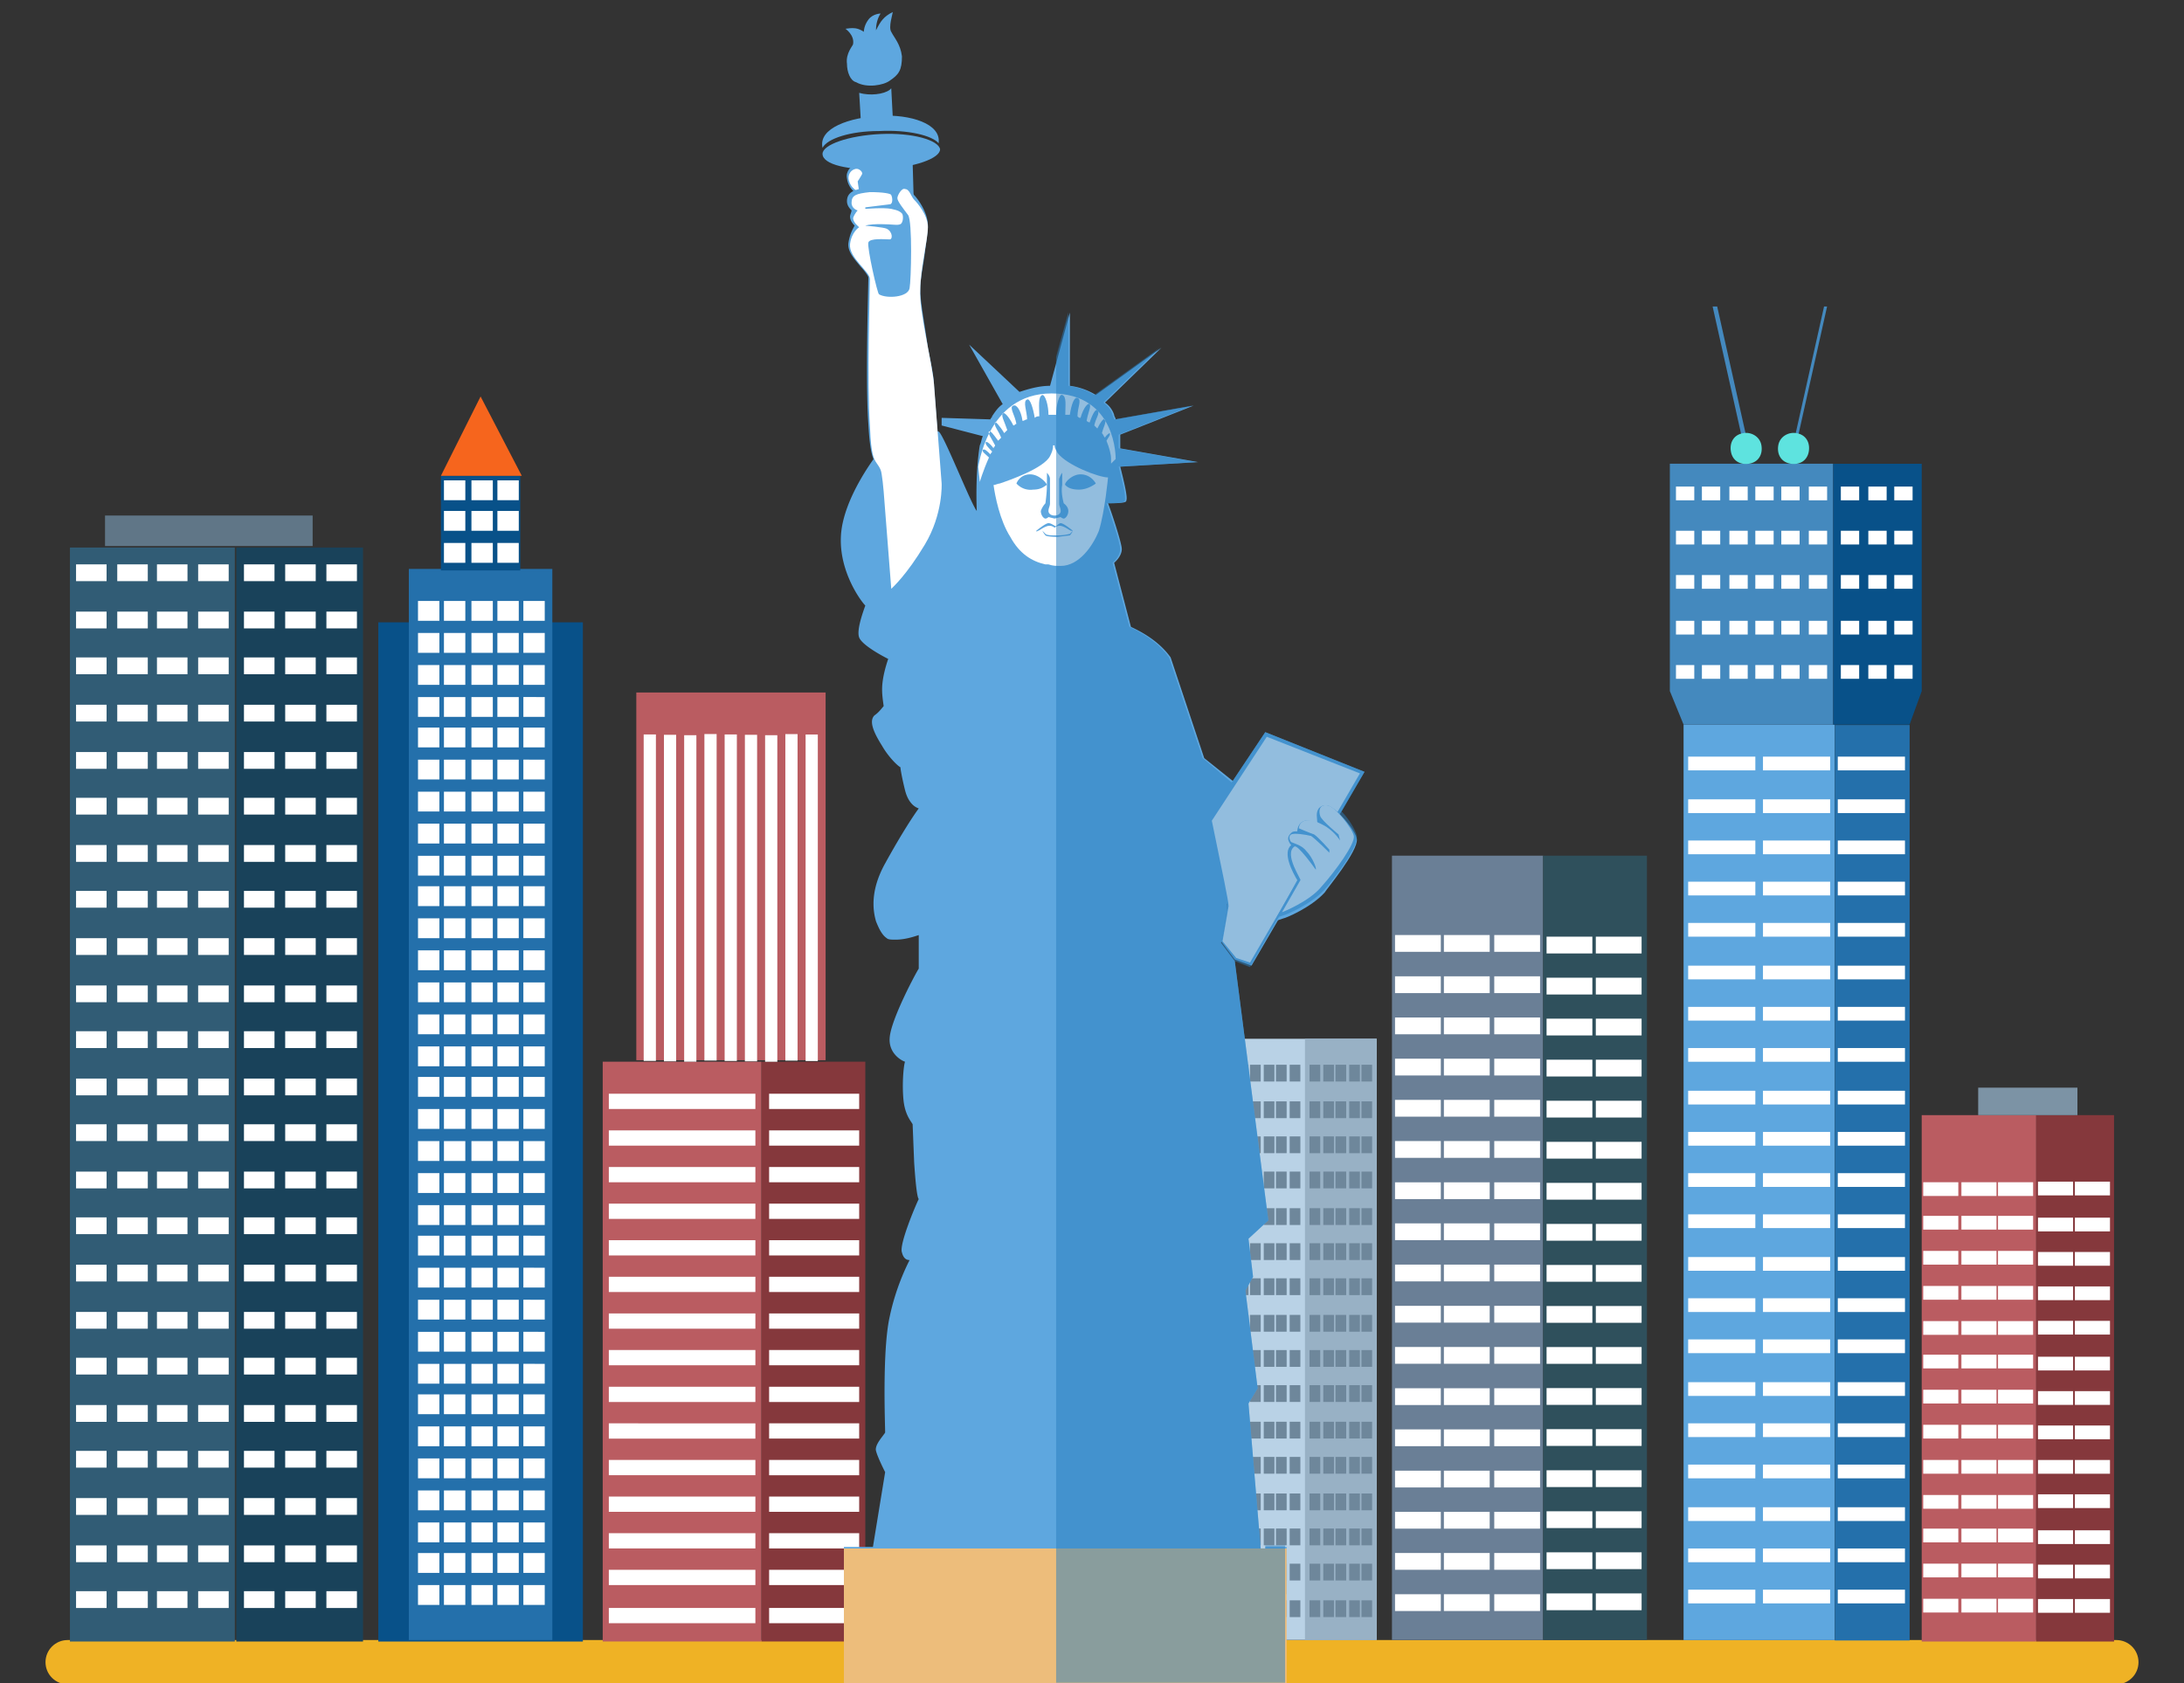 <svg xmlns="http://www.w3.org/2000/svg" xmlns:xlink="http://www.w3.org/1999/xlink" width="192" height="148" fill="none" xmlns:v="https://vecta.io/nano"><rect width="100%" height="100%" fill="#333333" stroke="none"/><g clip-path="url(#A)"><path d="M186.055 144.217H5.945c-1.074 0-1.945.871-1.945 1.945s.871 1.946 1.945 1.946h180.11c1.074 0 1.945-.871 1.945-1.946s-.871-1.945-1.945-1.945z" fill="#efb225"/><path d="M66.944 93.36H52.986v50.983h13.958V93.36z" fill="#ba5c61"/><use xlink:href="#B" fill="#fff"/><path d="M76.071 93.359h-9.126v50.984h9.126V93.359z" fill="#85383c"/><g fill="#fff"><use xlink:href="#C"/><path d="M66.407 99.401H53.523v1.341h12.884v-1.341zm9.125 0h-7.918v1.341h7.918v-1.341zm-9.125 3.221H53.523v1.342h12.884v-1.342zm9.125 0h-7.918v1.341h7.918v-1.341zm-9.125 3.217H53.523v1.342h12.884v-1.342zm9.125 0h-7.918v1.341h7.918v-1.341zm-9.125 3.217H53.523v1.342h12.884v-1.342zm9.125-.001h-7.918v1.342h7.918v-1.342zm-9.125 3.218H53.523v1.342h12.884v-1.342zm9.125-.001h-7.918v1.342h7.918v-1.342zm-9.125 3.225H53.523v1.342h12.884v-1.342zm9.125 0h-7.918v1.342h7.918v-1.342zm-9.125 3.217H53.523v1.342h12.884v-1.342zm9.125 0h-7.918v1.342h7.918v-1.342zm-9.125 3.23H53.523v1.341h12.884v-1.341zm9.125 0h-7.918v1.341h7.918v-1.341zm-9.125 3.217H53.523v1.342h12.884v-1.342zm9.125-.001h-7.918v1.342h7.918v-1.342zm-9.125 3.22H53.523v1.342h12.884v-1.342zm9.125.001h-7.918v1.342h7.918v-1.342zm-9.125 3.217H53.523v1.342h12.884v-1.342zm9.125 0h-7.918v1.342h7.918v-1.342zm-9.125 3.221H53.523v1.342h12.884v-1.342zm9.125 0h-7.918v1.342h7.918v-1.342zm-9.125 3.221H53.523v1.342h12.884v-1.342zm9.125 0h-7.918v1.342h7.918v-1.342zm-9.125 3.354H53.523v1.342h12.884v-1.342zm9.125-.001h-7.918v1.342h7.918v-1.342z"/></g><path d="M51.242 54.723H33.258v89.624h17.984V54.723z" fill="#085189"/><path d="M48.557 50.028H35.941v94.185h12.616V50.028z" fill="#2470ab"/><path d="M45.739 41.843H38.76v8.318h6.979v-8.318z" fill="#085189"/><path d="M45.873 41.842H38.76l3.489-6.977 3.624 6.977z" fill="#f6651d"/><g fill="#fff"><use xlink:href="#D"/><path d="M40.907 52.845h-1.879v1.744h1.879v-1.744zm2.417 0h-1.879v1.744h1.879v-1.744zm2.282 0h-1.879v1.744h1.879v-1.744zm-4.699-5.1h-1.879v1.744h1.879v-1.744zm2.417 0h-1.879v1.744h1.879v-1.744zm2.281 0h-1.879v1.744h1.879v-1.744zm-4.698-2.816h-1.879v1.744h1.879v-1.744zm2.417 0h-1.879v1.744h1.879v-1.744zm2.282 0h-1.879v1.744h1.879v-1.744zm-4.699-2.688h-1.879v1.744h1.879v-1.744zm2.417 0h-1.879v1.744h1.879v-1.744zm2.282 0h-1.879v1.744h1.879v-1.744z"/><use xlink:href="#E"/><path d="M38.627 55.661h-1.879v1.744h1.879v-1.744zm2.28 0h-1.879v1.744h1.879v-1.744zm2.417 0h-1.879v1.744h1.879v-1.744zm2.281 0h-1.879v1.744h1.879v-1.744zm2.284 0H46.01v1.744h1.879v-1.744zm-9.263 2.817h-1.879v1.744h1.879v-1.744zm2.281 0h-1.879v1.744h1.879v-1.744zm2.417 0h-1.879v1.744h1.879v-1.744zm2.282 0h-1.879v1.744h1.879v-1.744zm2.283 0H46.01v1.744h1.879v-1.744zm-9.262 2.816h-1.879v1.744h1.879v-1.744zm2.28 0h-1.879v1.744h1.879v-1.744zm2.417 0h-1.879v1.744h1.879v-1.744zm2.281 0h-1.879v1.744h1.879v-1.744zm2.284 0H46.01v1.744h1.879v-1.744zm-9.262 2.684h-1.879v1.744h1.879v-1.744zm2.28 0h-1.879v1.744h1.879v-1.744zm2.417 0h-1.879v1.744h1.879v-1.744zm2.281 0h-1.879v1.744h1.879v-1.744zm2.284 0H46.01v1.744h1.879v-1.744zm-9.262 2.82h-1.879v1.744h1.879v-1.744zm2.28 0h-1.879v1.744h1.879v-1.744zm2.417 0h-1.879v1.744h1.879v-1.744zm2.281 0h-1.879v1.744h1.879v-1.744zm2.284 0H46.01v1.744h1.879v-1.744zm-9.263 2.817h-1.879v1.744h1.879v-1.744zm2.281 0h-1.879v1.744h1.879v-1.744zm2.417 0h-1.879v1.744h1.879v-1.744zm2.282 0h-1.879v1.744h1.879v-1.744zm2.283 0H46.01v1.744h1.879v-1.744zm-9.263 2.813h-1.879v1.744h1.879v-1.744zm2.281 0h-1.879v1.744h1.879v-1.744zm2.417 0h-1.879v1.744h1.879v-1.744zm2.282 0h-1.879v1.744h1.879v-1.744zm2.283-.001H46.01v1.744h1.879v-1.744zm-9.263 2.824h-1.879v1.744h1.879v-1.744zm2.281 0h-1.879v1.744h1.879v-1.744zm2.417 0h-1.879v1.744h1.879v-1.744zm2.282 0h-1.879v1.744h1.879v-1.744zm2.283 0H46.01v1.744h1.879v-1.744zm-9.263 2.681h-1.879v1.744h1.879v-1.744zm2.281 0h-1.879v1.744h1.879v-1.744zm2.417 0h-1.879v1.744h1.879v-1.744zm2.282 0h-1.879v1.744h1.879v-1.744zm2.283-.001H46.01v1.744h1.879v-1.744zm-9.262 2.821h-1.879v1.744h1.879v-1.744zm2.28 0h-1.879v1.744h1.879v-1.744zm2.417 0h-1.879v1.744h1.879v-1.744zm2.281 0h-1.879v1.744h1.879v-1.744zm2.284 0H46.01v1.744h1.879v-1.744zm-9.262 2.816h-1.879v1.744h1.879v-1.744zm2.28 0h-1.879v1.744h1.879v-1.744zm2.417 0h-1.879v1.744h1.879v-1.744zm2.281 0h-1.879v1.744h1.879v-1.744zm2.284 0H46.01v1.744h1.879v-1.744zm-9.263 2.82h-1.879v1.744h1.879v-1.744zm2.281 0h-1.879v1.744h1.879v-1.744zm2.417 0h-1.879v1.744h1.879v-1.744zm2.282 0h-1.879v1.744h1.879v-1.744zm2.283.001H46.01v1.744h1.879v-1.744zm-9.263 2.815h-1.879v1.744h1.879v-1.744zm2.281 0h-1.879v1.744h1.879v-1.744zm2.417 0h-1.879v1.744h1.879v-1.744zm2.282 0h-1.879v1.744h1.879v-1.744zm2.283.001H46.01v1.744h1.879v-1.744zm-9.262 2.812h-1.879v1.744h1.879v-1.744zm2.28 0h-1.879v1.744h1.879v-1.744zm2.417 0h-1.879v1.744h1.879v-1.744zm2.281 0h-1.879v1.744h1.879v-1.744zm2.284 0H46.01v1.744h1.879v-1.744zm-9.262 2.684h-1.879v1.744h1.879v-1.744zm2.28 0h-1.879v1.744h1.879v-1.744zm2.417 0h-1.879v1.744h1.879v-1.744zm2.281 0h-1.879v1.744h1.879v-1.744zm2.284 0H46.01v1.744h1.879v-1.744zm-9.262 2.821h-1.879v1.744h1.879v-1.744zm2.28 0h-1.879v1.744h1.879v-1.744zm2.417 0h-1.879v1.744h1.879v-1.744zm2.281 0h-1.879v1.744h1.879v-1.744zm2.284 0H46.01v1.744h1.879v-1.744zm-9.263 2.82h-1.879v1.744h1.879v-1.744zm2.281 0h-1.879v1.744h1.879v-1.744zm2.417 0h-1.879v1.744h1.879v-1.744zm2.282 0h-1.879v1.744h1.879v-1.744zm2.283 0H46.01v1.744h1.879v-1.744zm-9.263 2.816h-1.879v1.744h1.879v-1.744zm2.281 0h-1.879v1.744h1.879v-1.744zm2.417 0h-1.879v1.744h1.879v-1.744zm2.282 0h-1.879v1.744h1.879v-1.744zm2.283 0H46.01v1.744h1.879v-1.744zm-9.262 2.817h-1.879v1.744h1.879v-1.744zm2.28 0h-1.879v1.744h1.879v-1.744zm2.417 0h-1.879v1.744h1.879v-1.744zm2.281 0h-1.879v1.744h1.879v-1.744zm2.284 0H46.01v1.744h1.879v-1.744zm-9.262 2.684h-1.879v1.744h1.879v-1.744zm2.28 0h-1.879v1.744h1.879v-1.744zm2.417 0h-1.879v1.744h1.879v-1.744zm2.281 0h-1.879v1.744h1.879v-1.744zm2.284 0H46.01v1.744h1.879v-1.744zm-9.263 2.816h-1.879v1.744h1.879v-1.744zm2.281 0h-1.879v1.744h1.879v-1.744zm2.417 0h-1.879v1.744h1.879v-1.744zm2.282 0h-1.879v1.744h1.879v-1.744zm2.283 0H46.01v1.744h1.879v-1.744zm-9.263 2.816h-1.879v1.744h1.879v-1.744zm2.281 0h-1.879v1.744h1.879v-1.744zm2.417 0h-1.879v1.744h1.879v-1.744zm2.282 0h-1.879v1.744h1.879v-1.744zm2.283 0H46.01v1.745h1.879v-1.745zm-9.262 2.821h-1.879v1.744h1.879v-1.744zm2.28 0h-1.879v1.744h1.879v-1.744zm2.417 0h-1.879v1.744h1.879v-1.744zm2.281 0h-1.879v1.744h1.879v-1.744zm2.284 0H46.01v1.744h1.879v-1.744zm-9.262 2.816h-1.879v1.744h1.879v-1.744zm2.28 0h-1.879v1.744h1.879v-1.744zm2.417 0h-1.879v1.744h1.879v-1.744zm2.281 0h-1.879v1.744h1.879v-1.744zm2.284 0H46.01v1.744h1.879v-1.744zm-9.263 2.684h-1.879v1.744h1.879v-1.744zm2.281 0h-1.879v1.744h1.879v-1.744zm2.417 0h-1.879v1.744h1.879v-1.744zm2.282 0h-1.879v1.744h1.879v-1.744zm2.283 0H46.01v1.744h1.879v-1.744zm-9.263 2.816h-1.879v1.745h1.879v-1.745zm2.281 0h-1.879v1.745h1.879v-1.745zm2.417 0h-1.879v1.745h1.879v-1.745zm2.282 0h-1.879v1.745h1.879v-1.745zm2.283.001H46.01v1.744h1.879v-1.744zm-9.263 2.816h-1.879v1.744h1.879v-1.744zm2.281 0h-1.879v1.744h1.879v-1.744zm2.417 0h-1.879v1.744h1.879v-1.744zm2.282 0h-1.879v1.744h1.879v-1.744zm2.283 0H46.01v1.744h1.879v-1.744zm-9.263 2.817h-1.879v1.744h1.879v-1.744zm2.281 0h-1.879v1.744h1.879v-1.744zm2.417 0h-1.879v1.744h1.879v-1.744zm2.282 0h-1.879v1.744h1.879v-1.744zm2.283-.001H46.01v1.744h1.879v-1.744zm-9.263 2.817h-1.879v1.744h1.879v-1.744zm2.281 0h-1.879v1.744h1.879v-1.744zm2.417 0h-1.879v1.744h1.879v-1.744zm2.282 0h-1.879v1.744h1.879v-1.744zm2.283-.001H46.01v1.745h1.879v-1.745zm-9.263 2.689h-1.879v1.744h1.879v-1.744zm2.281 0h-1.879v1.744h1.879v-1.744zm2.417 0h-1.879v1.744h1.879v-1.744zm2.282 0h-1.879v1.744h1.879v-1.744zm2.283 0H46.01v1.744h1.879v-1.744zm-9.263 2.816h-1.879v1.744h1.879v-1.744zm2.281 0h-1.879v1.744h1.879v-1.744zm2.417 0h-1.879v1.744h1.879v-1.744zm2.282 0h-1.879v1.744h1.879v-1.744zm2.283 0H46.01v1.744h1.879v-1.744z"/></g><path d="M135.658 75.243h-13.287v68.962h13.287V75.243z" fill="#6a7f96"/><path d="M144.786 75.243h-9.126v68.962h9.126V75.243z" fill="#2f505c"/><g fill="#fff"><use xlink:href="#F"/><use xlink:href="#G"/><path d="M126.666 82.222h-4.026v1.476h4.026v-1.476zm8.724 3.63h-4.027v1.476h4.027v-1.476zm-4.428 0h-4.026v1.476h4.026v-1.476zm-4.296 0h-4.026v1.476h4.026v-1.476zm8.724 3.621h-4.027v1.476h4.027v-1.476zm-4.428 0h-4.026v1.476h4.026v-1.476zm-4.296 0h-4.026v1.476h4.026v-1.476zm8.724 3.622h-4.027v1.476h4.027v-1.476zm-4.428 0h-4.026v1.476h4.026v-1.476zm-4.296 0h-4.026v1.476h4.026v-1.476zm8.724 3.622h-4.027v1.476h4.027v-1.476zm-4.428-.001h-4.026v1.476h4.026v-1.476zm-4.296.001h-4.026v1.476h4.026v-1.476zm8.724 3.621h-4.027v1.476h4.027v-1.476zm-4.428 0h-4.026v1.476h4.026v-1.476zm-4.296 0h-4.026v1.476h4.026v-1.476zm8.724 3.63h-4.027v1.476h4.027v-1.476zm-4.428 0h-4.026v1.476h4.026v-1.476zm-4.296 0h-4.026v1.476h4.026v-1.476zm8.724 3.609h-4.027v1.476h4.027v-1.476zm-4.428 0h-4.026v1.476h4.026v-1.476zm-4.296 0h-4.026v1.476h4.026v-1.476zm8.724 3.625h-4.027v1.476h4.027v-1.476z"/><use xlink:href="#H"/><path d="M126.666 111.202h-4.026v1.476h4.026v-1.476zm8.724 3.626h-4.027v1.476h4.027v-1.476zm-4.428 0h-4.026v1.476h4.026v-1.476zm-4.296 0h-4.026v1.476h4.026v-1.476zm8.724 3.618h-4.027v1.475h4.027v-1.475zm-4.428 0h-4.026v1.475h4.026v-1.475zm-4.296 0h-4.026v1.475h4.026v-1.475zm8.724 3.629h-4.027v1.476h4.027v-1.476zm-4.428 0h-4.026v1.476h4.026v-1.476zm-4.296 0h-4.026v1.476h4.026v-1.476zm8.724 3.618h-4.027v1.476h4.027v-1.476zm-4.428 0h-4.026v1.476h4.026v-1.476zm-4.296 0h-4.026v1.476h4.026v-1.476zm8.724 3.63h-4.027v1.475h4.027v-1.475zm-4.428 0h-4.026v1.475h4.026v-1.475zm-4.296 0h-4.026v1.475h4.026v-1.475zm8.724 3.621h-4.027v1.476h4.027v-1.476zm-4.428 0h-4.026v1.476h4.026v-1.476zm-4.296 0h-4.026v1.476h4.026v-1.476zm8.724 3.618h-4.027v1.476h4.027v-1.476zm-4.428 0h-4.026v1.475h4.026v-1.475zm-4.296 0h-4.026v1.476h4.026v-1.476zm8.724 3.626h-4.027v1.476h4.027v-1.476zm-4.428-.001h-4.026v1.476h4.026v-1.476zm-4.296.001h-4.026v1.476h4.026v-1.476z"/><use xlink:href="#I"/><path d="M140.291 141.591h4.026v-1.476h-4.026v1.476zm-4.329-3.612h4.026v-1.476h-4.026v1.476zm4.328 0h4.026v-1.476h-4.026v1.476zm-4.328-3.609h4.026v-1.476h-4.026v1.476zm4.328 0h4.026v-1.476h-4.026v1.476zm-4.328-3.606h4.026v-1.476h-4.026v1.476zm4.329 0h4.026v-1.476h-4.026v1.476zm-4.329-3.618h4.026v-1.475h-4.026v1.475zm4.329 0h4.026v-1.475h-4.026v1.475zm-4.329-3.609h4.026v-1.476h-4.026v1.476zm4.329 0h4.026v-1.476h-4.026v1.476zm-4.329-3.609h4.026v-1.476h-4.026v1.476zm4.329 0h4.026v-1.476h-4.026v1.476zm-4.329-3.609h4.026v-1.476h-4.026v1.476zm4.329 0h4.026v-1.476h-4.026v1.476zm-4.329-3.61h4.026v-1.476h-4.026v1.476zm4.328 0h4.026v-1.476h-4.026v1.476zm-4.328-3.609h4.026v-1.476h-4.026v1.476zm4.328 0h4.026v-1.476h-4.026v1.476zm-4.328-3.609h4.026v-1.476h-4.026v1.476zm4.328 0h4.026v-1.476h-4.026v1.476zm-4.328-3.609h4.026v-1.476h-4.026v1.476zm4.328 0h4.026v-1.476h-4.026v1.476zm-4.328-3.613h4.026v-1.476h-4.026v1.476zm4.329 0h4.026v-1.476h-4.026v1.476zm-4.329-3.609h4.026v-1.476h-4.026v1.476zm4.328 0h4.026v-1.476h-4.026v1.476zm-4.328-3.609h4.026v-1.476h-4.026v1.476zm4.328 0h4.026v-1.476h-4.026v1.476zm-4.328-3.601h4.026v-1.476h-4.026v1.476zm4.328 0h4.026v-1.476h-4.026v1.476zm-4.328-3.609h4.026v-1.476h-4.026v1.476zm4.328 0h4.026v-1.476h-4.026v1.476z"/></g><path d="M179.007 98.059h-10.066v46.288h10.066V98.059z" fill="#ba5c61"/><path d="M185.851 98.059h-6.844v46.288h6.844V98.059z" fill="#85383c"/><g fill="#fff"><use xlink:href="#J"/><use xlink:href="#K"/><path d="M172.16 103.959h-3.087v1.208h3.087v-1.208zm6.576 2.957h-3.087v1.208h3.087v-1.208zm-3.219-.001h-3.086v1.208h3.086v-1.208zm-3.357.001h-3.087v1.208h3.087v-1.208z"/><use xlink:href="#L"/><use xlink:href="#M"/><path d="M172.16 109.997h-3.087v1.207h3.087v-1.207zm6.576 3.084h-3.087v1.208h3.087v-1.208zm-3.219.001h-3.086v1.208h3.086v-1.208zm-3.357-.001h-3.087v1.208h3.087v-1.208zm6.576 3.089h-3.087v1.208h3.087v-1.208zm-3.218 0h-3.086v1.208h3.086v-1.208zm-3.358 0h-3.087v1.208h3.087v-1.208zm6.576 2.953h-3.087v1.207h3.087v-1.207zm-3.218 0h-3.086v1.207h3.086v-1.207zm-3.358 0h-3.087v1.207h3.087v-1.207zm6.576 3.084h-3.087v1.208h3.087v-1.208zm-3.219.001h-3.086v1.207h3.086v-1.207zm-3.357-.001h-3.087v1.208h3.087v-1.208zm6.576 3.081h-3.087v1.208h3.087v-1.208zm-3.219.001h-3.086v1.207h3.086v-1.207zm-3.357-.001h-3.087v1.208h3.087v-1.208zm6.576 3.093h-3.087v1.208h3.087v-1.208zm-3.219 0h-3.086v1.207h3.086v-1.207zm-3.357 0h-3.087v1.208h3.087v-1.208zm6.576 3.081h-3.087v1.207h3.087v-1.207zm-3.219 0h-3.086v1.208h3.086v-1.208zm-3.357 0h-3.087v1.207h3.087v-1.207zm6.576 2.956h-3.087v1.208h3.087v-1.208zm-3.218 0h-3.086v1.208h3.086v-1.208zm-3.358 0h-3.087v1.208h3.087v-1.208zm6.576 3.081h-3.087v1.207h3.087v-1.207zm-3.219-.001h-3.086v1.207h3.086v-1.207zm-3.357.001h-3.087v1.207h3.087v-1.207zm6.576 3.089h-3.087v1.207h3.087v-1.207zm-3.218 0h-3.086v1.207h3.086v-1.207zm-3.358 0h-3.087v1.207h3.087v-1.207z"/><use xlink:href="#N"/><path d="M182.406 141.818h3.087v-1.207h-3.087v1.207zm-3.242-3.023h3.087v-1.207h-3.087v1.207zm3.242 0h3.087v-1.207h-3.087v1.207zm-3.242-3.022h3.087v-1.207h-3.087v1.207zm3.242 0h3.087v-1.207h-3.087v1.207z"/><use xlink:href="#O"/><path d="M182.406 132.61h3.087v-1.208h-3.087v1.208zm-3.242-3.018h3.087v-1.208h-3.087v1.208zm3.242 0h3.087v-1.208h-3.087v1.208zm-3.242-3.032h3.087v-1.208h-3.087v1.208zm3.242 0h3.087v-1.208h-3.087v1.208zm-3.242-3.022h3.087v-1.208h-3.087v1.208zm3.242 0h3.087v-1.208h-3.087v1.208zm-3.242-3.028h3.087v-1.207h-3.087v1.207zm3.242 0h3.087v-1.207h-3.087v1.207zm-3.242-3.155h3.087v-1.207h-3.087v1.207zm3.242 0h3.087v-1.207h-3.087v1.207zm-3.242-3.027h3.087v-1.207h-3.087v1.207zm3.242 0h3.087v-1.207h-3.087v1.207zm-3.242-3.026h3.087v-1.208h-3.087v1.208zm3.242 0h3.087v-1.208h-3.087v1.208zm-3.242-3.019h3.087v-1.208h-3.087v1.208zm3.242 0h3.087v-1.208h-3.087v1.208zm-3.242-3.167h3.087v-1.208h-3.087v1.208zm3.242 0h3.087v-1.208h-3.087v1.208z"/></g><path d="M182.631 95.643h-8.724v2.415h8.724v-2.415z" fill="#7c93a5"/><path d="M161.293 63.718h-13.286v80.5h13.286v-80.5z" fill="#5ea7df"/><path d="M161.161 40.778h-14.36v19.991l1.208 2.952h13.152V40.778z" fill="#4489be"/><path d="M161.303 144.254h6.576v-80.5h-6.576v80.5z" fill="#2470ab"/><path d="M161.159 40.779h7.784v19.991l-1.073 2.952h-6.711V40.779z" fill="#085189"/><path d="M153.512 38.357h-.402l-2.55-11.404h.402l2.55 11.404z" fill="#4489be"/><use xlink:href="#P" fill="#fff"/><path d="M154.851 39.164c.134.805-.268 1.476-1.073 1.61s-1.477-.268-1.611-1.073.268-1.476 1.074-1.61c.671-.134 1.476.268 1.61 1.073z" fill="#5ee3df"/><path d="M157.806 38.357h.268l2.55-11.404h-.268l-2.55 11.404z" fill="#4489be"/><path d="M156.331 39.164c-.134.805.269 1.476 1.074 1.61s1.476-.268 1.61-1.073-.268-1.476-1.073-1.61c-.671-.134-1.477.268-1.611 1.073z" fill="#5ee3df"/><g fill="#fff"><use xlink:href="#Q"/><use xlink:href="#R"/><path d="M153.646 58.482h-1.611v1.208h1.611v-1.208zm2.279 0h-1.611v1.208h1.611v-1.208zm2.283 0h-1.61v1.208h1.61v-1.208zm2.418 0h-1.61v1.208h1.61v-1.208zm2.817 0h-1.611v1.208h1.611v-1.208zm2.416 0h-1.61v1.208h1.61v-1.208zm2.281 0h-1.611v1.208h1.611v-1.208zm-19.192-3.89h-1.61V55.8h1.61v-1.208zm2.281 0h-1.611V55.8h1.611v-1.208zm2.416 0h-1.611V55.8h1.611v-1.208zm2.28 0h-1.611V55.8h1.611v-1.208zm2.284 0h-1.61V55.8h1.61v-1.208zm2.417 0h-1.61V55.8h1.61v-1.208zm2.818 0h-1.611V55.8h1.611v-1.208zm2.415 0h-1.61V55.8h1.61v-1.208zm2.281 0h-1.611V55.8h1.611v-1.208zm-19.192-4.026h-1.61v1.207h1.61v-1.207zm2.281-.001h-1.611v1.208h1.611v-1.208z"/><use xlink:href="#S"/><path d="M155.925 50.565h-1.611v1.208h1.611v-1.208zm2.283.001h-1.61v1.207h1.61v-1.207zm2.418-.001h-1.61v1.208h1.61v-1.208zm2.817.001h-1.611v1.207h1.611v-1.207zm2.416-.001h-1.61v1.208h1.61v-1.208zm2.281.001h-1.611v1.207h1.611v-1.207zm-19.192-3.894h-1.61v1.207h1.61v-1.207zm2.281-.001h-1.611v1.207h1.611v-1.207zm2.417.001h-1.611v1.207h1.611v-1.207zm2.279-.001h-1.611v1.207h1.611v-1.207zm2.283.001h-1.61v1.207h1.61v-1.207zm2.418-.001h-1.61v1.207h1.61v-1.207zm2.817.001h-1.611v1.207h1.611v-1.207zm2.416-.001h-1.61v1.207h1.61v-1.207zm2.281.001h-1.611v1.207h1.611v-1.207zm-19.192-3.886h-1.61v1.208h1.61v-1.208zm2.281 0h-1.611v1.208h1.611v-1.208zm2.416 0h-1.611v1.208h1.611v-1.208zm2.28 0h-1.611v1.208h1.611v-1.208zm2.284 0h-1.61v1.208h1.61v-1.208zm2.417 0h-1.61v1.208h1.61v-1.208zm2.818 0h-1.611v1.208h1.611v-1.208zm2.415 0h-1.61v1.208h1.61v-1.208zm2.281 0h-1.611v1.208h1.611v-1.208z"/><use xlink:href="#T"/><path d="M167.469 66.534h-5.906v1.208h5.906v-1.208z"/><use xlink:href="#U"/><use xlink:href="#V"/><path d="M167.469 70.289h-5.906v1.207h5.906v-1.207zm-13.153 3.621h-5.905v1.208h5.905V73.91zm6.577 0h-5.906v1.208h5.906V73.91zm6.576 0h-5.906v1.208h5.906V73.91zm-13.153 3.621h-5.905v1.207h5.905v-1.207zm6.577 0h-5.906v1.207h5.906v-1.207zm6.576 0h-5.906v1.207h5.906v-1.207zm-13.152 3.626h-5.905v1.208h5.905v-1.208zm6.576 0h-5.905v1.208h5.905v-1.208zm6.577 0h-5.906v1.208h5.906v-1.208zm-13.154 3.757h-5.905v1.207h5.905v-1.207zm6.577 0h-5.906v1.207h5.906v-1.207zm6.576 0h-5.906v1.207h5.906v-1.207zm-13.153 3.625h-5.905v1.207h5.905v-1.207zm6.577 0h-5.906v1.207h5.906v-1.207zm6.576 0h-5.906v1.207h5.906v-1.207zm-13.153 3.619h-5.905v1.207h5.905v-1.207zm6.577 0h-5.906v1.207h5.906v-1.207zm6.576 0h-5.906v1.207h5.906v-1.207zm-13.153 3.757h-5.905v1.207h5.905v-1.207zm6.577 0h-5.906v1.207h5.906v-1.207zm6.576 0h-5.906v1.207h5.906v-1.207zm-13.152 3.622h-5.905v1.207h5.905v-1.207zm6.576 0h-5.905v1.207h5.905v-1.207zm6.577 0h-5.906v1.207h5.906v-1.207zm-13.154 3.625h-5.905v1.208h5.905v-1.208zm6.577 0h-5.906v1.208h5.906v-1.208zm6.576 0h-5.906v1.208h5.906v-1.208zm-13.153 3.622h-5.905v1.207h5.905v-1.207zm6.577 0h-5.906v1.207h5.906v-1.207zm6.576 0h-5.906v1.207h5.906v-1.207zm-13.152 3.754h-5.905v1.207h5.905v-1.207zm6.576 0h-5.905v1.207h5.905v-1.207zm6.577 0h-5.906v1.207h5.906v-1.207zm-13.153 3.625h-5.905v1.208h5.905v-1.208zm6.576 0h-5.905v1.208h5.905v-1.208zm6.577 0h-5.906v1.208h5.906v-1.208zm-13.154 3.618h-5.905v1.208h5.905v-1.208zm6.577 0h-5.906v1.208h5.906v-1.208zm6.576 0h-5.906v1.208h5.906v-1.208zm-13.153 3.761h-5.905v1.208h5.905v-1.208zm6.577 0h-5.906v1.208h5.906v-1.208zm6.576 0h-5.906v1.208h5.906v-1.208zm-13.152 3.618h-5.905v1.208h5.905v-1.208zm6.576 0h-5.905v1.208h5.905v-1.208zm6.577 0h-5.906v1.208h5.906v-1.208zm-13.154 3.629h-5.905v1.207h5.905v-1.207zm6.577 0h-5.906v1.207h5.906v-1.207zm6.576 0h-5.906v1.207h5.906v-1.207zm-13.153 3.751h-5.905v1.207h5.905v-1.207zm6.577 0h-5.906v1.207h5.906v-1.207zm6.576 0h-5.906v1.207h5.906v-1.207zm-13.153 3.625h-5.905v1.208h5.905v-1.208zm6.577 0h-5.906v1.208h5.906v-1.208zm6.576 0h-5.906v1.208h5.906v-1.208zm-13.152 3.622h-5.905v1.207h5.905v-1.207zm6.576 0h-5.905v1.207h5.905v-1.207zm6.577 0h-5.906v1.207h5.906v-1.207z"/></g><path d="M104.791 91.344v26.431 26.431h16.239v-26.431-26.431h-16.239z" fill="#b9d2e6"/><path d="M114.723 91.344v26.431 26.431h6.307v-26.431-26.431h-6.307z" fill="#98b1c5"/><g fill="#6e879b"><use xlink:href="#W"/><path d="M117.272 118.718h-.939v1.475h.939v-1.475z"/><use xlink:href="#X"/><use xlink:href="#Y"/><use xlink:href="#Z"/><path d="M109.758 118.718h-.94v1.476h.94v-1.476zm1.074 0h-.939v1.476h.939v-1.476zm-2.284 0h-.94v1.476h.94v-1.476zm-1.074 0h-.94v1.476h.94v-1.476zm-1.206 0h-.94v1.475h.94v-1.475zm5.77 0h-.939v1.475h.939v-1.475zm1.074 0h-.939v1.475h.939v-1.475zm1.206 0h-.939v1.476h.939v-1.476zm1.747 3.085h-.939v1.476h.939v-1.476zm1.207 0h-.94v1.476h.94v-1.476zm1.074 0h-.94v1.476h.94v-1.476zm1.206 0h-.94v1.476h.94v-1.476zm1.074 0h-.939v1.476h.939v-1.476zm-10.868 0h-.94v1.476h.94v-1.476zm1.074 0h-.939v1.476h.939v-1.476zm-2.284 0h-.94v1.476h.94v-1.476zm-1.074 0h-.94v1.476h.94v-1.476zm-1.206 0h-.94v1.476h.94v-1.476zm5.77 0h-.939v1.476h.939v-1.476zm1.074 0h-.939v1.476h.939v-1.476zm1.206 0h-.939v1.476h.939v-1.476zm1.746 3.217h-.939v1.476h.939v-1.476zm1.208 0h-.939v1.476h.939v-1.476zm1.074 0h-.94v1.476h.94v-1.476zm1.206 0h-.94v1.475h.94v-1.475zm1.074 0h-.939v1.475h.939v-1.475zm-10.868 0h-.94v1.475h.94v-1.475zm1.074 0h-.939v1.475h.939v-1.475zm-2.284 0h-.94v1.475h.94v-1.475zm-1.074 0h-.94v1.475h.94v-1.475zm-1.206 0h-.94v1.476h.94v-1.476zm5.77 0h-.939v1.476h.939v-1.476zm1.074 0h-.939v1.476h.939v-1.476zm1.206 0h-.939v1.475h.939v-1.475zm1.746 3.092h-.939v1.476h.939v-1.476zm1.208 0h-.939v1.476h.939v-1.476zm1.074 0h-.94v1.476h.94v-1.476zm1.206.001h-.94v1.475h.94v-1.475zm1.074 0h-.939v1.475h.939v-1.475zm-10.868 0h-.94v1.475h.94v-1.475zm1.074 0h-.939v1.475h.939v-1.475zm-2.284 0h-.94v1.475h.94v-1.475zm-1.074 0h-.94v1.475h.94v-1.475zm-1.206-.001h-.94v1.476h.94v-1.476zm5.77 0h-.939v1.476h.939v-1.476zm1.074 0h-.939v1.476h.939v-1.476zm1.206.001h-.939v1.475h.939v-1.475zm1.746 3.216h-.939v1.476h.939v-1.476zm1.208 0h-.939v1.476h.939v-1.476zm1.074 0h-.94v1.476h.94v-1.476zm1.206 0h-.94v1.476h.94v-1.476zm1.074 0h-.939v1.476h.939v-1.476zm-10.868 0h-.94v1.476h.94v-1.476zm1.074 0h-.939v1.476h.939v-1.476zm-2.284 0h-.94v1.476h.94v-1.476zm-1.074 0h-.94v1.476h.94v-1.476zm-1.206 0h-.94v1.476h.94v-1.476zm5.77 0h-.939v1.476h.939v-1.476zm1.074 0h-.939v1.476h.939v-1.476zm1.206 0h-.939v1.476h.939v-1.476zm1.746 3.081h-.939v1.476h.939v-1.476zm1.208 0h-.939v1.476h.939v-1.476zm1.074 0h-.94v1.476h.94v-1.476zm1.206 0h-.94v1.476h.94v-1.476zm1.074 0h-.939v1.476h.939v-1.476zm-10.868 0h-.94v1.476h.94v-1.476zm1.074 0h-.939v1.476h.939v-1.476zm-2.284 0h-.94v1.476h.94v-1.476zm-1.074 0h-.94v1.476h.94v-1.476zm-1.206 0h-.94v1.476h.94v-1.476zm5.77 0h-.939v1.476h.939v-1.476zm1.074 0h-.939v1.476h.939v-1.476zm1.206 0h-.939v1.476h.939v-1.476zm1.747 3.093h-.939v1.476h.939v-1.476zm1.207 0h-.94v1.476h.94v-1.476zm1.074 0h-.94v1.476h.94v-1.476zm1.206 0h-.94v1.476h.94v-1.476zm1.074 0h-.939v1.476h.939v-1.476zm-10.868 0h-.94v1.476h.94v-1.476zm1.074 0h-.939v1.476h.939v-1.476zm-2.284 0h-.94v1.476h.94v-1.476zm-1.074 0h-.94v1.476h.94v-1.476zm-1.206 0h-.94v1.476h.94v-1.476zm5.77 0h-.939v1.476h.939v-1.476zm1.074 0h-.939v1.476h.939v-1.476zm1.206 0h-.939v1.476h.939v-1.476zm1.746 3.22h-.939v1.476h.939v-1.476zm1.208 0h-.939v1.476h.939v-1.476zm1.074 0h-.94v1.476h.94v-1.476zm1.206.001h-.94v1.476h.94v-1.476zm1.074 0h-.939v1.476h.939v-1.476zm-10.868 0h-.94v1.476h.94v-1.476zm1.074 0h-.939v1.476h.939v-1.476zm-2.284 0h-.94v1.476h.94v-1.476zm-1.074 0h-.94v1.476h.94v-1.476zm-1.206-.001h-.94v1.476h.94v-1.476zm5.77 0h-.939v1.476h.939v-1.476zm1.074 0h-.939v1.476h.939v-1.476zm1.206.001h-.939v1.476h.939v-1.476zm1.747-47.097h-.939v1.476h.939v-1.476zm1.207 0h-.94v1.476h.94v-1.476zm1.074 0h-.94v1.476h.94v-1.476zm1.206 0h-.94v1.476h.94v-1.476zm1.074 0h-.939v1.476h.939v-1.476zm-10.868 0h-.94v1.476h.94v-1.476zm1.074 0h-.939v1.476h.939v-1.476zm-2.284 0h-.94v1.476h.94v-1.476zm-1.074 0h-.94v1.476h.94v-1.476zm-1.206 0h-.94v1.476h.94v-1.476zm5.77 0h-.939v1.476h.939v-1.476zm1.074 0h-.939v1.476h.939v-1.476zm1.206 0h-.939v1.476h.939v-1.476zm1.746 3.221h-.939v1.476h.939v-1.476zm1.208 0h-.939v1.476h.939v-1.476zm1.074 0h-.94v1.476h.94v-1.476zm1.206 0h-.94v1.476h.94v-1.476zm1.074 0h-.939v1.476h.939v-1.476zm-10.868 0h-.94v1.476h.94v-1.476zm1.074 0h-.939v1.476h.939v-1.476zm-2.284 0h-.94v1.476h.94v-1.476zm-1.074 0h-.94v1.476h.94v-1.476zm-1.206 0h-.94v1.476h.94v-1.476zm5.77 0h-.939v1.476h.939v-1.476zm1.074 0h-.939v1.476h.939v-1.476zm1.206 0h-.939v1.476h.939v-1.476zm1.746 3.081h-.939v1.476h.939v-1.476zm1.208 0h-.939v1.476h.939v-1.476zm1.074 0h-.94v1.476h.94v-1.476z"/><path d="M119.552 99.929h-.94v1.476h.94v-1.476zm1.074 0h-.939v1.476h.939v-1.476zm-10.868 0h-.94v1.476h.94v-1.476zm1.074 0h-.939v1.476h.939v-1.476zm-2.284 0h-.94v1.476h.94v-1.476zm-1.074 0h-.94v1.476h.94v-1.476zm-1.206 0h-.94v1.476h.94v-1.476zm5.77 0h-.939v1.476h.939v-1.476zm1.074 0h-.939v1.476h.939v-1.476zm1.206 0h-.939v1.476h.939v-1.476zm1.746 3.092h-.939v1.476h.939v-1.476zm1.208 0h-.939v1.476h.939v-1.476zm1.074 0h-.94v1.476h.94v-1.476zm1.206.001h-.94v1.476h.94v-1.476zm1.074 0h-.939v1.476h.939v-1.476zm-10.868 0h-.94v1.476h.94v-1.476zm1.074 0h-.939v1.476h.939v-1.476zm-2.284 0h-.94v1.476h.94v-1.476zm-1.074 0h-.94v1.476h.94v-1.476zm-1.206-.001h-.94v1.476h.94v-1.476zm5.77 0h-.939v1.476h.939v-1.476zm1.074 0h-.939v1.476h.939v-1.476zm1.206.001h-.939v1.476h.939v-1.476zm1.746 3.22h-.939v1.476h.939v-1.476zm1.208 0h-.939v1.476h.939v-1.476zm1.074 0h-.94v1.476h.94v-1.476zm1.206.001h-.94v1.476h.94v-1.476zm1.074 0h-.939v1.476h.939v-1.476zm-10.868 0h-.94v1.476h.94v-1.476zm1.074 0h-.939v1.476h.939v-1.476zm-2.284 0h-.94v1.476h.94v-1.476zm-1.074 0h-.94v1.476h.94v-1.476zm-1.206-.001h-.94v1.476h.94v-1.476zm5.77 0h-.939v1.476h.939v-1.476zm1.074 0h-.939v1.476h.939v-1.476zm1.206.001h-.939v1.476h.939v-1.476zm1.746 3.08h-.939v1.476h.939v-1.476zm1.208 0h-.939v1.476h.939v-1.476zm1.074 0h-.94v1.476h.94v-1.476zm1.206 0h-.94v1.476h.94v-1.476zm1.074 0h-.939v1.476h.939v-1.476zm-10.868 0h-.94v1.476h.94v-1.476zm1.074 0h-.939v1.476h.939v-1.476zm-2.284 0h-.94v1.476h.94v-1.476zm-1.074 0h-.94v1.476h.94v-1.476zm-1.206 0h-.94v1.476h.94v-1.476zm5.77 0h-.939v1.476h.939v-1.476zm1.074 0h-.939v1.476h.939v-1.476zm1.206 0h-.939v1.476h.939v-1.476zm1.747 3.085h-.939v1.476h.939v-1.476zm1.207 0h-.94v1.476h.94v-1.476zm1.074 0h-.94v1.476h.94v-1.476zm1.206 0h-.94v1.476h.94v-1.476zm1.074 0h-.939v1.476h.939v-1.476zm-10.868 0h-.94v1.476h.94v-1.476zm1.074 0h-.939v1.476h.939v-1.476zm-2.284 0h-.94v1.476h.94v-1.476zm-1.074 0h-.94v1.476h.94v-1.476zm-1.206 0h-.94v1.476h.94v-1.476zm5.77 0h-.939v1.476h.939v-1.476zm1.074 0h-.939v1.476h.939v-1.476zm1.206 0h-.939v1.476h.939v-1.476zm1.746 3.218h-.939v1.476h.939v-1.476zm1.208 0h-.939v1.476h.939v-1.476zm1.074 0h-.94v1.476h.94v-1.476zm1.206-.001h-.94v1.476h.94v-1.476zm1.074 0h-.939v1.476h.939v-1.476zm-10.868 0h-.94v1.476h.94v-1.476zm1.074 0h-.939v1.476h.939v-1.476zm-2.284 0h-.94v1.476h.94v-1.476zm-1.074 0h-.94v1.476h.94v-1.476zm-1.206.001h-.94v1.476h.94v-1.476zm5.77 0h-.939v1.476h.939v-1.476zm1.074 0h-.939v1.476h.939v-1.476zm1.206-.001h-.939v1.476h.939v-1.476z"/></g><path d="M72.581 60.894H55.94v32.334h16.642V60.894z" fill="#ba5c61"/><g fill="#fff"><path d="M56.588 64.582v28.712h1.074V64.582h-1.074zm1.78.033v28.712h1.074V64.615h-1.074zm1.778.033V93.36h1.074V64.648h-1.074zm1.78-.099v28.712H63V64.549h-1.074zm1.779.037v28.712h1.074V64.586h-1.074zm1.78.029v28.712h1.074V64.615h-1.074zm1.777.037v28.712h1.074V64.652h-1.074zm1.78-.099v28.712h1.074V64.553h-1.074zm1.78.037v28.712h1.074V64.59h-1.074z"/></g><path d="M106.133 72.03l5.1-7.647 8.723 3.488-9.931 17.039-1.476-.537-1.208-1.61c.134-.403.537-2.549.537-3.22-.269-.403-1.074-4.83-1.745-7.513z" fill="#5ea7df"/><path d="M108.681 84.242l-1.207-1.476.536-3.086c0-.403-.536-2.952-1.476-7.513l4.832-7.379 8.186 3.22-9.663 16.637-1.208-.403z" fill="#fff"/><path d="M111.234 136.161h-.403l-1.073-12.745.805-1.342-1.074-8.587.671-1.207-.402-3.355 1.744-1.61-2.952-22.808-1.208-1.61c.134-.402.537-2.549.537-3.22 0-.537-.94-4.964-1.477-7.647l2.148-3.22-2.684-2.147-2.953-8.855c-.671-.939-1.745-1.878-3.489-2.683l-1.476-5.635s.671-.537.671-1.208c0-.537-.939-3.354-1.208-4.025 1.61 0 1.611-.134 1.611-.268.134-.268-.268-1.878-.537-2.952l6.845-.403-6.845-1.208V38.22l6.442-2.549-6.845 1.207c0-.134-.134-.268-.134-.403-.134-.402-.403-.805-.805-1.073l4.966-4.83-5.771 4.159a5.75 5.75 0 0 0-2.282-.805v-6.44l-1.745 6.44c-.939 0-1.879.268-2.684.537l-4.429-4.159 2.953 5.233c-.403.268-.671.671-.94 1.073 0 .134-.134.134-.134.268l-4.295-.134v.671l3.624.939c-.134.268-.134.537-.269.805 0 0-.403 2.147-.268 5.769-.537-.671-2.953-6.843-3.355-6.977-.134 0-.268-.134-.403-.134-1.208 0-4.563 1.61-4.697 1.744s-3.355 4.159-3.49 7.648c-.134 3.086 1.745 5.635 2.147 6.038-.134.402-.805 2.147-.537 2.817s2.013 1.61 2.55 1.878c-.134.402-.537 1.61-.537 2.683 0 .671.134 1.342.134 1.476-.134.134-.403.537-.805.805-.537.537 0 1.61.671 2.683.537.939 1.342 1.744 1.611 1.878 0 .134.134.939.403 2.013s.805 1.476 1.208 1.61c-.403.537-1.476 2.147-2.953 4.83-1.342 2.415-1.074 4.159-.805 5.098.268.671.537 1.207.939 1.476.134.134.403.134.805.134.805 0 1.611-.268 2.013-.403v2.952c-.268.403-2.416 4.428-2.55 6.038-.134 1.342.939 2.012 1.342 2.147-.134.402-.268 2.013-.134 3.354s.671 1.878.805 2.147l.134 3.354c.134 2.013.268 3.086.403 3.22-.268.537-1.745 4.025-1.476 4.696.134.537.403.671.671.671-.268.537-1.208 2.415-1.745 4.964-.671 2.952-.403 9.526-.403 10.197-.134.268-.939 1.073-.805 1.61s.671 1.61.805 1.878l-1.074 6.574h-.671-1.879v4.159h1.879 35.163 1.879v-4.159h-1.879v.134z" fill="#5ea7df"/><g fill="#fff"><path d="M96.604 46.678c-.537 1.342-1.745 3.086-3.355 3.086-.403 0-.671 0-1.074-.134h-.268c-1.208-.268-2.282-.939-3.087-2.415-.939-1.476-1.342-3.622-1.476-4.562.134 0 .403-.134.537-.134.805-.268 3.892-1.342 4.429-2.415.134-.268.268-.537.268-.939h.134c0 .268.134.402.268.671.805 1.073 3.624 2.147 4.429 2.147 0 0-.268 2.952-.805 4.696zm-4.162-12.081c5.771 0 5.637 5.769 5.637 5.769l-.403.402v-.402c0-.403-.134-.939-.403-1.61.134-.268.403-.537.269-.671 0 0-.268.134-.403.402-.134-.134-.134-.268-.268-.402.134-.537.403-.939.268-1.208-.134-.134-.403.268-.671.805l-.268-.268c.134-.671.537-1.073.268-1.342-.134-.134-.403.268-.671 1.073-.134 0-.269-.134-.269-.134.134-.805.403-1.207.269-1.476-.134-.134-.537.268-.805 1.208-.134 0-.134 0-.268-.134 0-.805.403-1.476 0-1.61-.269-.134-.537.537-.671 1.476h-.403c0-.805.134-1.61-.268-1.744-.268-.134-.537.939-.537 1.744h-.269-.403c0-.805-.268-1.744-.537-1.744-.403.134-.268 1.073-.268 1.878-.134 0-.268 0-.403.134-.134-.805-.403-1.744-.671-1.61-.403.134 0 1.073 0 1.744-.134 0-.268.134-.403.134-.134-.939-.537-1.476-.805-1.342-.403.134.134.805.268 1.61-.134 0-.134.134-.268.134-.403-.805-.805-1.208-.939-1.073-.134.268.134.671.403 1.476l-.268.268c-.403-.671-.805-1.073-.805-.939-.134.268.268.671.537 1.342l-.268.268c-.403-.537-.671-.939-.805-.805s.268.671.537 1.207c0 .134-.134.134-.134.268-.268-.403-.671-.671-.671-.537-.134.134.268.537.537.805 0 .134-.134.134-.134.268-.268-.268-.537-.537-.671-.402s.268.402.537.671c-.537 1.207-.805 2.147-.805 2.147L86 41.037c0 .268.671-6.44 6.442-6.44z"/></g><g fill="#5ea7df"><path d="M94.993 41.712c-.805 0-1.476.805-1.342.939s.403.403 1.208.403 1.476-.537 1.476-.537-.403-.805-1.342-.805zm-4.427 0c-.939 0-1.208.805-1.208.805a1.66 1.66 0 0 0 1.476.537c.805 0 1.074-.403 1.208-.403 0-.134-.671-.939-1.476-.939z"/><path d="M91.502 44.93c0 .402.268.671.403.671s.268-.134.268-.134l.537.134.537-.134a.47.47 0 0 0 .268.134c.134 0 .403-.268.403-.671s-.403-.671-.403-.671-.268-.939-.134-1.61v-1.073s-.134.134-.268.537v2.147c0 .268.134.402.134.671s-.269.402-.537.402-.537-.134-.537-.402.134-.403.134-.671v-2.147c0-.268-.268-.537-.268-.537v1.073c0 .671-.134 1.61-.134 1.61s-.268.268-.403.671zm1.344 1.341c-.134 0-.403-.268-.671-.268s-1.074.671-1.074.671 0 .134.134 0c.134 0 .403-.268.805-.402s.671.134.671.134.269-.268.671-.134.671.402.805.402h.134s-.805-.671-1.074-.671c-.134 0-.403.268-.403.268z"/><path d="M92.847 47.078c-.403 0-.805 0-.939-.134l-.268-.268a1.93 1.93 0 0 0 .268.402c.134.134 1.074.134 1.074.134l1.074-.134c.134-.134.268-.402.268-.402l-.268.268c-.537.134-.939.134-1.208.134zm-14.63-21.062c-.403 0-.805 0-.939-.268-.134-.134-.268-.268-.537-3.086l-1.745-8.184c0-.134 0-.134.134-.268 0 0 .805-.402 2.55-.537h.403c1.342 0 2.013.402 2.013.402l.134.134.134 4.696v.134 1.744.402.134 3.757c0 .268-.134.537-.805.671-.403.268-.94.268-1.342.268z"/><path d="M82.645 13.128c0 .805-2.282 1.61-5.1 1.744-2.953.134-5.234-.402-5.234-1.342 0-.805 2.282-1.61 5.1-1.744s5.1.537 5.234 1.342z"/><path d="M75.533 17.161s-.939-.402-1.074-1.476c-.134-.671.403-1.073.671-1.207h.268c.268 0 .537.134.671.268s.134.402.134.537c0 .268-.268.537-.403.671l.269 1.342-.537-.134z"/></g><path d="M75.132 14.878c.268-.134.671.134.671.402-.134.268-.403.671-.403.671l.134.939s-.805-.268-.939-1.208c0-.671.537-.805.537-.805z" fill="#fff"/><g fill="#5ea7df"><path d="M77.278 11.523c2.55-.134 4.697.402 5.234 1.073.268-1.744-2.55-2.549-5.1-2.415-2.684.134-5.503 1.073-5.1 2.818.403-.805 2.416-1.476 4.966-1.476zM74.46 5.619c-.134-.939.537-1.61.537-1.744.134-.805-.671-1.342-.671-1.342s.671-.134 1.074 0 .537.268.537.268 0-.537.403-1.073 1.074-.537 1.074-.537c-.269.403-.403.939-.403 1.476.403-.805.671-1.208 1.476-1.61 0 .134-.403 1.342-.134 1.744.269.537.805 1.073.939 2.147 0 1.207-.268 1.61-1.074 2.147-.537.402-2.013.671-2.953.134-.537-.134-.805-.939-.805-1.61z"/><path d="M78.351 7.764l-.134.134c-.537.402-1.745.537-2.684.268l.134 2.281c.537-.134 1.074-.134 1.611-.134h1.208l-.134-2.549zm35.698 69.635c-.402-.671-1.342-2.415-.537-3.086-.134-.134-.268-.403-.268-.537 0-.268.134-.403.268-.537s.269-.134.537-.134c0-.268.134-.805.671-.939h.269c.268 0 .671.134.939.268-.134-.134-.134-.134-.134-.268 0-.268-.134-.671.134-1.073.134-.134.269-.268.537-.268h.268c.806.268 2.416 2.147 2.55 2.952.135 1.073-2.684 4.427-2.818 4.696-1.208 1.342-3.489 2.281-3.624 2.281l-.805.268 2.013-3.623z"/></g><path d="M113.783 74.448c.268-.268 1.879 2.013 1.879 2.013.134 0-.269-1.073-.806-1.61-.402-.537-1.073-.671-1.342-.805-.134-.134-.268-.537 0-.671s1.208 0 1.745.134c.403.268 1.61 1.476 1.61 1.476v-.268s-.939-1.073-1.342-1.342c-.402-.134-1.342-.537-1.342-.537s0-.537.537-.671 1.208.134 1.879.537c.805.537 1.208 1.207 1.208 1.207l-.134-.537s-1.477-1.208-1.611-1.61-.134-1.073.671-.939c.671.134 2.148 2.013 2.282 2.683s-1.611 3.086-2.819 4.428c-1.073 1.342-3.489 2.281-3.489 2.281l1.611-2.818c.134 0-1.477-2.281-.537-2.952z" fill="#fff"/><g fill="#5ea7df"><path d="M77.546 43.183c-.134-.805-.134-1.744-.268-1.878-.134-.268-.134-.402-.268-.537-.268-.402-.537-.939-.671-3.488-.268-3.623 0-12.209 0-12.88 0-.134-.403-.671-.671-.939-.537-.671-1.208-1.342-1.074-2.147s.403-1.207.537-1.476c-.268-.268-.403-.537-.403-.805 0-.134.134-.402.134-.537-.134-.134-.403-.403-.403-.805 0-.939.939-1.073 1.879-1.207h.805c.805 0 1.208.134 1.342.403.134-.402.403-.805.805-.805h.134a1.62 1.62 0 0 1 .671.671c.134.134.134.268.268.402.268.268 1.208 1.476 1.208 2.683 0 .537-.134 1.342-.269 2.415s-.403 2.281-.403 3.22c0 1.073.403 3.086.671 5.098.268 1.342.537 2.549.537 3.354l.671 8.721c0 .134.134 2.818-1.476 5.501s-2.818 3.891-2.818 3.891l-.403.402-.537-9.257z"/><path d="M77.679 25.473c.134 0 .403.134.671.134.805 0 1.476-.268 1.476-.537.134-.939.134-4.293 0-5.769v.134c-.134.268-.268.268-.268.268h-.269-.403c.134.268.268.537.268.671a.58.58 0 0 1-.537.537h-.537c-.939 0-1.074.134-1.074.134-.268.537.403 3.891.671 4.428z"/></g><path d="M81.306 47.884c1.611-2.683 1.476-5.367 1.476-5.367l-.671-8.721c-.134-1.744-1.342-6.574-1.208-8.318 0-1.744.671-4.427.671-5.501s-.94-2.147-1.208-2.415-.403-.939-.805-.939c-.268-.134-.671.537-.671.805s.537.939.939 1.476.268 5.769.134 6.44c-.134.805-2.013.939-2.684.537-.134 0-1.074-4.159-.939-4.562s1.476-.268 1.879-.268c.268 0 .268-.671-.268-.939-.268-.134-1.879-.268-1.879-.268s.268-.134 1.342-.134 1.476.134 1.745 0 .268-.805.134-.939-.268-.268-.939-.403-2.282 0-2.282 0v-.134l2.147-.268c.268 0 .268-.537.134-.805 0-.134-.671-.268-1.879-.268-1.208.134-1.611.268-1.611.939 0 .537.537.671.537.671s-.268.268-.403.671c0 .402.537.805.537.805s-.671.402-.805 1.476c-.134 1.207 1.745 2.415 1.745 3.086s-.268 9.258 0 12.88c.134 3.488.537 2.952.94 3.891.134.268.268 1.878.268 1.878l.671 8.587c.134-.134 1.342-1.207 2.953-3.891z" fill="#fff"/><path d="M113.111 136.165H74.19v12.075h38.921v-12.075z" fill="#edbd7b"/><path opacity=".51" d="M111.231 136.161h-.402l-1.074-12.745.805-1.342-1.073-8.587.671-1.207-.403-3.355 1.745-1.61-2.953-22.808 1.342.537 2.55-4.428.403-.134c.134 0 2.416-.939 3.623-2.281.135-.134 2.953-3.488 2.819-4.696-.134-.537-.671-1.476-1.342-2.147l2.013-3.488-8.724-3.488-2.952 4.428-2.55-2.147-2.953-8.855c-.671-.939-1.745-1.878-3.489-2.683l-1.476-5.635s.671-.537.671-1.208c0-.537-.939-3.354-1.208-4.025 1.611 0 1.611-.134 1.611-.268.134-.268-.268-1.878-.537-2.952l6.845-.403-6.845-1.208V38.22l6.442-2.549-6.844 1.207c0-.134-.134-.268-.134-.403-.134-.402-.403-.805-.805-1.073l4.966-4.83-5.771 4.159c-.671-.403-1.342-.671-2.281-.805v-6.44l-1.074 3.891v116.591h20.131v-12.075h-1.745v.268z" fill="#2a7ebf"/><path d="M20.643 48.148H6.148v96.198h14.495V48.148z" fill="#315c75"/><path d="M31.915 48.148H20.775v96.198h11.139V48.148z" fill="#19425a"/><path d="M27.487 45.332H9.234v2.683h18.252v-2.683z" fill="#607687"/><g fill="#fff"><use xlink:href="#a"/><use xlink:href="#b"/><path d="M16.483 49.627h-2.684v1.476h2.684v-1.476zm3.622 0h-2.684v1.476h2.684v-1.476zm4.027 0h-2.684v1.476h2.684v-1.476zm3.624 0h-2.684v1.476h2.684v-1.476zm3.623 0h-2.684v1.476h2.684v-1.476zM9.37 53.782H6.686v1.476H9.37v-1.476zm3.623 0h-2.684v1.476h2.684v-1.476zm3.489 0h-2.684v1.476h2.684v-1.476zm3.624 0h-2.684v1.476h2.684v-1.476zm4.026 0h-2.684v1.476h2.684v-1.476zm3.624 0h-2.684v1.476h2.684v-1.476zm3.623-.001h-2.684v1.476h2.684v-1.476zM9.37 57.811H6.686v1.476H9.37v-1.476zm3.622 0h-2.684v1.476h2.684v-1.476zm3.491 0h-2.684v1.476h2.684v-1.476zm3.622 0h-2.684v1.476h2.684v-1.476zm4.027 0h-2.684v1.476h2.684v-1.476zm3.624 0h-2.684v1.476h2.684v-1.476zm3.623 0h-2.684v1.476h2.684v-1.476zM9.37 61.97H6.686v1.476H9.37V61.97z"/><use xlink:href="#c"/><path d="M16.483 61.97h-2.684v1.476h2.684V61.97zm3.622 0h-2.684v1.476h2.684V61.97zm4.027 0h-2.684v1.476h2.684V61.97zm3.624 0h-2.684v1.476h2.684V61.97zm3.623 0h-2.684v1.476h2.684V61.97zM9.37 66.128H6.686v1.476H9.37v-1.476zm3.622 0h-2.684v1.476h2.684v-1.476zm3.491 0h-2.684v1.476h2.684v-1.476zm3.622 0h-2.684v1.476h2.684v-1.476zm4.027 0h-2.684v1.476h2.684v-1.476zm3.624 0h-2.684v1.476h2.684v-1.476zm3.623 0h-2.684v1.476h2.684v-1.476zM9.37 70.154H6.686v1.476H9.37v-1.476zm3.623 0h-2.684v1.476h2.684v-1.476zm3.489 0h-2.684v1.476h2.684v-1.476zm3.624 0h-2.684v1.476h2.684v-1.476zm4.026 0h-2.684v1.476h2.684v-1.476zm3.624 0h-2.684v1.476h2.684v-1.476zm3.623 0h-2.684v1.476h2.684v-1.476zM9.37 74.309H6.686v1.476H9.37v-1.476zm3.622 0h-2.684v1.476h2.684v-1.476zm3.491 0h-2.684v1.476h2.684v-1.476zm3.622 0h-2.684v1.476h2.684v-1.476zm4.027 0h-2.684v1.476h2.684v-1.476zm3.624 0h-2.684v1.476h2.684v-1.476zm3.623 0h-2.684v1.476h2.684v-1.476zM9.37 78.339H6.686v1.476H9.37v-1.476zm3.622 0h-2.684v1.476h2.684v-1.476zm3.491 0h-2.684v1.476h2.684v-1.476zm3.622 0h-2.684v1.476h2.684v-1.476zm4.027 0h-2.684v1.476h2.684v-1.476zm3.624 0h-2.684v1.476h2.684v-1.476zm3.623 0h-2.684v1.476h2.684v-1.476zM9.37 82.497H6.686v1.476H9.37v-1.476zm3.622 0h-2.684v1.476h2.684v-1.476zm3.491 0h-2.684v1.476h2.684v-1.476zm3.622 0h-2.684v1.476h2.684v-1.476zm4.027 0h-2.684v1.476h2.684v-1.476zm3.624 0h-2.684v1.476h2.684v-1.476zm3.623 0h-2.684v1.476h2.684v-1.476zM9.37 86.656H6.686v1.476H9.37v-1.476zm3.622 0h-2.684v1.476h2.684v-1.476zm3.491 0h-2.684v1.476h2.684v-1.476zm3.622 0h-2.684v1.476h2.684v-1.476zm4.027 0h-2.684v1.476h2.684v-1.476zm3.624 0h-2.684v1.476h2.684v-1.476zm3.623 0h-2.684v1.476h2.684v-1.476zM9.37 90.682H6.686v1.476H9.37v-1.476zm3.622 0h-2.684v1.476h2.684v-1.476zm3.491 0h-2.684v1.476h2.684v-1.476zm3.622 0h-2.684v1.476h2.684v-1.476zm4.027 0h-2.684v1.476h2.684v-1.476zm3.624 0h-2.684v1.476h2.684v-1.476zm3.623 0h-2.684v1.476h2.684v-1.476zM9.37 94.841H6.686v1.476H9.37v-1.476zm3.623 0h-2.684v1.476h2.684v-1.476zm3.489 0h-2.684v1.476h2.684v-1.476zm3.624 0h-2.684v1.476h2.684v-1.476zm4.026 0h-2.684v1.476h2.684v-1.476zm3.624 0h-2.684v1.476h2.684v-1.476zm3.623-.001h-2.684v1.476h2.684V94.84zM9.37 98.862H6.686v1.476H9.37v-1.476zm3.622 0h-2.684v1.476h2.684v-1.476zm3.491 0h-2.684v1.476h2.684v-1.476zm3.622 0h-2.684v1.476h2.684v-1.476zm4.027 0h-2.684v1.476h2.684v-1.476zm3.624 0h-2.684v1.476h2.684v-1.476zm3.623 0h-2.684v1.476h2.684v-1.476zm-22.009 4.16H6.686v1.475H9.37v-1.475z"/><use xlink:href="#d"/><path d="M16.482 103.022h-2.684v1.475h2.684v-1.475zm3.624 0h-2.684v1.475h2.684v-1.475zm4.026 0h-2.684v1.475h2.684v-1.475zm3.624 0h-2.684v1.475h2.684v-1.475zm3.623-.001h-2.684v1.476h2.684v-1.476zM9.37 107.047H6.686v1.476H9.37v-1.476zm3.623 0h-2.684v1.476h2.684v-1.476zm3.489 0h-2.684v1.476h2.684v-1.476zm3.624 0h-2.684v1.476h2.684v-1.476zm4.026 0h-2.684v1.476h2.684v-1.476zm3.624 0h-2.684v1.476h2.684v-1.476zm3.623 0h-2.684v1.476h2.684v-1.476zM9.37 111.209H6.686v1.475H9.37v-1.475zm3.623 0h-2.684v1.475h2.684v-1.475zm3.489 0h-2.684v1.475h2.684v-1.475zm3.624 0h-2.684v1.475h2.684v-1.475zm4.026 0h-2.684v1.475h2.684v-1.475zm3.624 0h-2.684v1.475h2.684v-1.475zm3.623 0h-2.684v1.476h2.684v-1.476zM9.37 115.364H6.686v1.476H9.37v-1.476zm3.623 0h-2.684v1.476h2.684v-1.476zm3.489 0h-2.684v1.476h2.684v-1.476zm3.624 0h-2.684v1.476h2.684v-1.476zm4.026 0h-2.684v1.476h2.684v-1.476zm3.624 0h-2.684v1.476h2.684v-1.476zm3.623 0h-2.684v1.475h2.684v-1.475zm-22.009 4.03H6.686v1.476H9.37v-1.476zm3.623 0h-2.684v1.476h2.684v-1.476zm3.489 0h-2.684v1.476h2.684v-1.476zm3.624 0h-2.684v1.476h2.684v-1.476zm4.026 0h-2.684v1.476h2.684v-1.476zm3.624 0h-2.684v1.476h2.684v-1.476zm3.623 0h-2.684v1.476h2.684v-1.476zM9.37 123.553H6.686v1.476H9.37v-1.476zm3.623 0h-2.684v1.476h2.684v-1.476zm3.489 0h-2.684v1.476h2.684v-1.476zm3.624 0h-2.684v1.476h2.684v-1.476zm4.026 0h-2.684v1.476h2.684v-1.476zm3.624 0h-2.684v1.476h2.684v-1.476zm3.623-.001h-2.684v1.476h2.684v-1.476zM9.37 127.579H6.686v1.475H9.37v-1.475zm3.622 0h-2.684v1.475h2.684v-1.475zm3.491 0h-2.684v1.475h2.684v-1.475zm3.622 0h-2.684v1.475h2.684v-1.475zm4.027 0h-2.684v1.475h2.684v-1.475zm3.624 0h-2.684v1.475h2.684v-1.475zm3.623 0h-2.684v1.475h2.684v-1.475zM9.37 131.734H6.686v1.476H9.37v-1.476zm3.623 0h-2.684v1.476h2.684v-1.476zm3.489 0h-2.684v1.476h2.684v-1.476zm3.624 0h-2.684v1.476h2.684v-1.476zm4.026 0h-2.684v1.476h2.684v-1.476zm3.624 0h-2.684v1.476h2.684v-1.476zm3.623-.001h-2.684v1.476h2.684v-1.476zM9.37 135.895H6.686v1.476H9.37v-1.476zm3.623 0h-2.684v1.476h2.684v-1.476zm3.489 0h-2.684v1.476h2.684v-1.476zm3.624 0h-2.684v1.476h2.684v-1.476zm4.026 0h-2.684v1.476h2.684v-1.476zm3.624 0h-2.684v1.476h2.684v-1.476zm3.623 0h-2.684v1.476h2.684v-1.476zM9.37 139.921H6.686v1.476H9.37v-1.476zm3.623 0h-2.684v1.476h2.684v-1.476zm3.489 0h-2.684v1.476h2.684v-1.476zm3.624 0h-2.684v1.476h2.684v-1.476zm4.026 0h-2.684v1.476h2.684v-1.476zm3.624 0h-2.684v1.476h2.684v-1.476zm3.623.001h-2.684v1.475h2.684v-1.475z"/></g></g><defs><clipPath id="A"><path fill="#fff" d="M0 0h192v148H0z"/></clipPath><path id="B" d="M66.407 96.176H53.523v1.342h12.884v-1.342z"/><path id="C" d="M75.532 96.176h-7.918v1.342h7.918v-1.342z"/><path id="D" d="M38.626 52.845h-1.879v1.744h1.879v-1.744z"/><path id="E" d="M47.889 52.845H46.01v1.744h1.879v-1.744z"/><path id="F" d="M135.39 82.222h-4.027v1.476h4.027v-1.476z"/><path id="G" d="M130.962 82.222h-4.026v1.476h4.026v-1.476z"/><path id="H" d="M130.962 111.203h-4.026v1.475h4.026v-1.475z"/><path id="I" d="M135.962 141.591h4.026v-1.476h-4.026v1.476z"/><path id="J" d="M178.736 103.959h-3.087v1.208h3.087v-1.208z"/><path id="K" d="M175.518 103.959h-3.086v1.208h3.086v-1.208z"/><path id="L" d="M178.736 109.997h-3.087v1.207h3.087v-1.207z"/><path id="M" d="M175.517 109.997h-3.086v1.207h3.086v-1.207z"/><path id="N" d="M179.164 141.818h3.087v-1.207h-3.087v1.207z"/><path id="O" d="M179.164 132.61h3.087v-1.208h-3.087v1.208z"/><path id="P" d="M154.316 66.534h-5.905v1.208h5.905v-1.208z"/><path id="Q" d="M148.948 58.482h-1.61v1.208h1.61v-1.208z"/><path id="R" d="M151.229 58.482h-1.611v1.208h1.611v-1.208z"/><path id="S" d="M153.646 50.566h-1.611v1.207h1.611v-1.207z"/><path id="T" d="M160.893 66.534h-5.906v1.208h5.906v-1.208z"/><path id="U" d="M154.316 70.289h-5.905v1.207h5.905v-1.207z"/><path id="V" d="M160.893 70.289h-5.906v1.207h5.906v-1.207z"/><path id="W" d="M116.064 118.718h-.939v1.475h.939v-1.475z"/><path id="X" d="M118.346 118.718h-.94v1.475h.94v-1.475z"/><path id="Y" d="M119.552 118.718h-.94v1.476h.94v-1.476z"/><path id="Z" d="M120.626 118.718h-.939v1.476h.939v-1.476z"/><path id="a" d="M9.37 49.627H6.686v1.476H9.37v-1.476z"/><path id="b" d="M12.992 49.627h-2.684v1.476h2.684v-1.476z"/><path id="c" d="M12.992 61.97h-2.684v1.476h2.684V61.97z"/><path id="d" d="M12.993 103.022h-2.684v1.475h2.684v-1.475z"/></defs></svg>